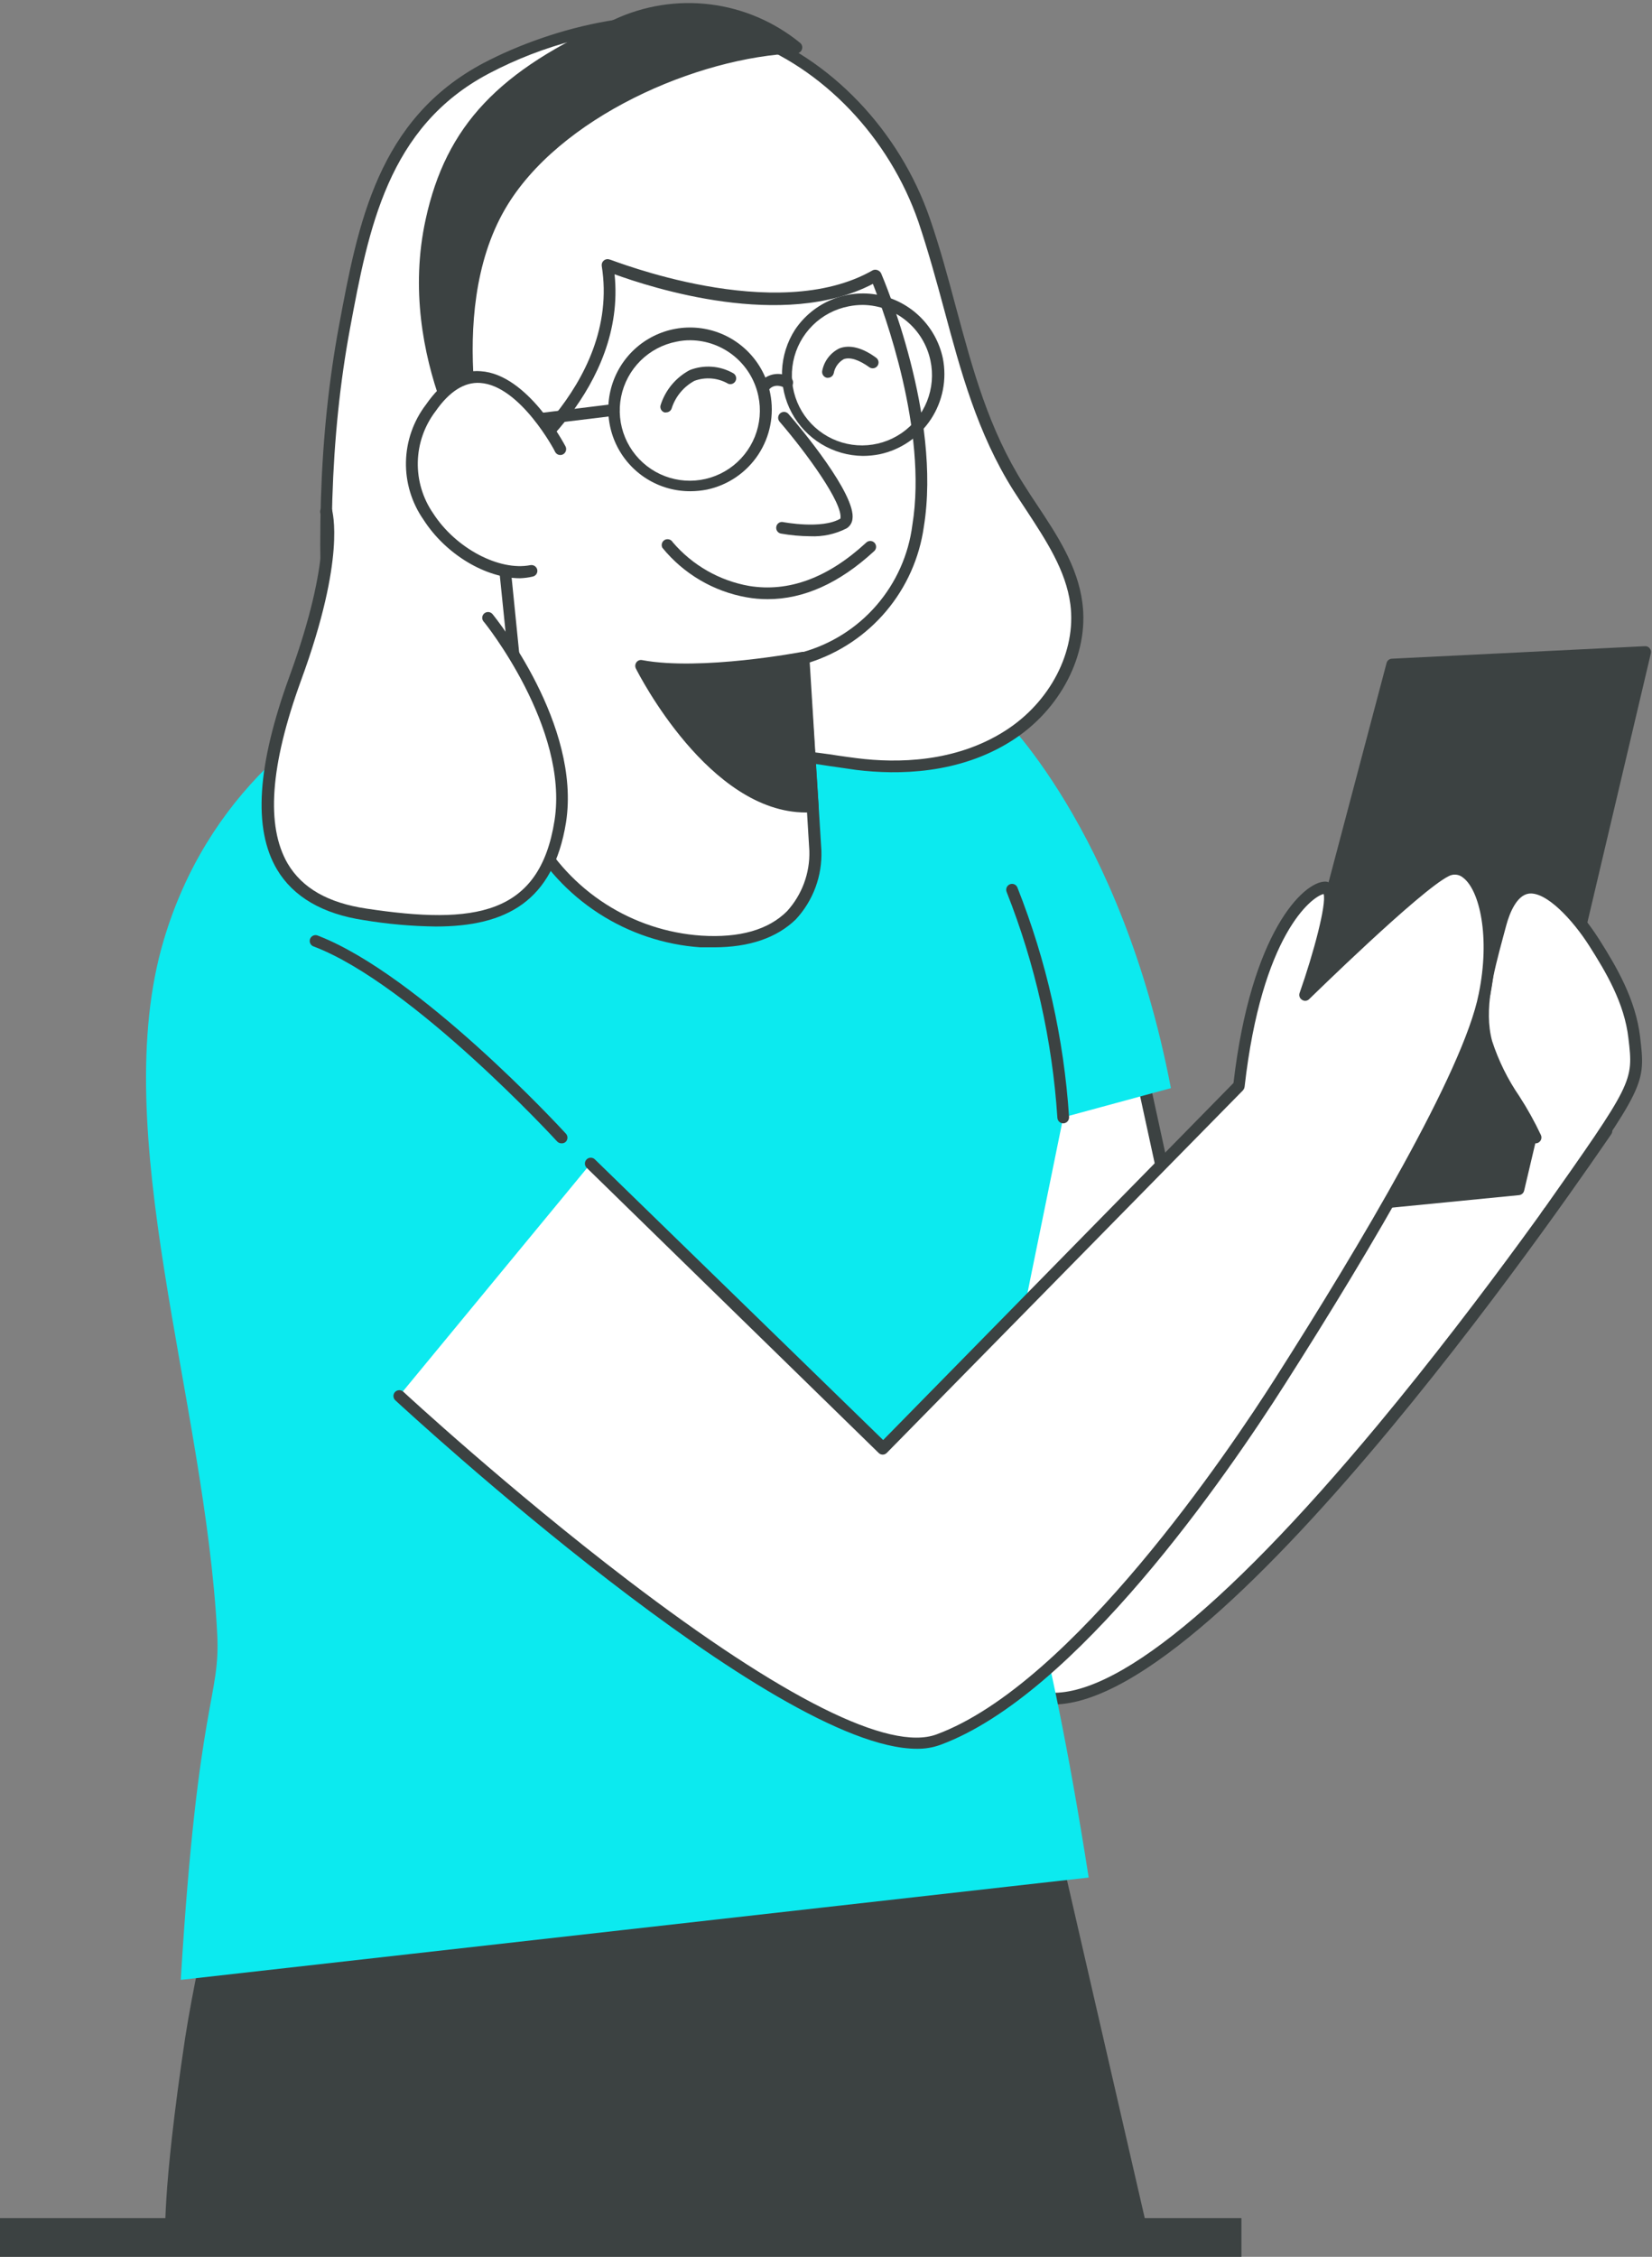 <svg width="342" height="467" viewBox="0 0 342 467" fill="none" xmlns="http://www.w3.org/2000/svg">
<rect x="0" y="0" width="342" height="467" fill="#808080" stroke="none"/>
<path d="M233.143 207.669L248.929 280.269L308.279 212.751L332.454 234.12C332.454 234.12 248.373 359.282 214.818 351.102C181.263 342.923 190.401 295.442 183.27 244.405C176.138 193.367 233.143 207.669 233.143 207.669Z" fill="white"/>
<path d="M218.057 352.7C216.869 352.701 215.684 352.563 214.527 352.288C188.975 346.045 187.403 318.408 185.517 283.415C184.816 270.903 184.067 257.981 182.206 244.574C180.199 230.223 182.979 219.527 190.498 212.775C205.22 199.562 232.417 206.193 233.553 206.483C233.77 206.544 233.967 206.661 234.124 206.823C234.281 206.984 234.392 207.184 234.448 207.403L249.726 277.583L307.48 211.855C307.697 211.612 308.001 211.464 308.326 211.444C308.643 211.428 308.954 211.531 309.197 211.735L333.372 233.127C333.592 233.319 333.734 233.586 333.77 233.877C333.805 234.167 333.732 234.46 333.565 234.7C330.036 239.758 253.764 352.675 218.057 352.7ZM216.655 207.04C208.363 207.04 198.645 208.588 191.996 214.59C185.348 220.592 182.592 230.756 184.478 244.235C186.364 257.714 187.089 270.71 187.814 283.27C189.748 317.271 191.295 344.109 215.083 349.941C228.307 353.135 252.555 334.138 285.191 294.91C307.722 267.83 327.159 239.589 330.761 234.41L308.351 214.517L249.823 281.14C249.677 281.31 249.487 281.437 249.273 281.505C249.06 281.574 248.832 281.581 248.614 281.527C248.395 281.471 248.196 281.355 248.038 281.193C247.88 281.031 247.77 280.828 247.72 280.608L232.103 208.782C227.027 207.671 221.85 207.087 216.655 207.04Z" fill="#3C4242"/>
<path d="M39.526 421.96C34.691 454.678 35.44 463.681 35.44 463.681L235.899 459.664L209.525 344.98L55.82 361.46C48.243 380.985 42.78 401.268 39.526 421.96Z" fill="#3C4242"/>
<path d="M35.438 464.891C35.135 464.898 34.842 464.789 34.617 464.587C34.392 464.384 34.253 464.103 34.229 463.802C34.229 463.414 33.455 454.267 38.314 421.79C41.604 401.001 47.098 380.623 54.705 361C54.789 360.798 54.925 360.623 55.099 360.491C55.273 360.359 55.479 360.276 55.696 360.25L209.377 343.77C209.67 343.732 209.966 343.806 210.207 343.976C210.449 344.146 210.618 344.401 210.682 344.689L237.081 459.397C237.121 459.574 237.12 459.757 237.078 459.934C237.036 460.11 236.955 460.274 236.839 460.414C236.733 460.557 236.595 460.673 236.435 460.753C236.275 460.833 236.099 460.874 235.921 460.873L35.462 464.891H35.438ZM40.708 422.153C36.815 448.144 36.55 459.179 36.598 462.446L234.374 458.502L208.579 346.286L56.687 362.573C49.303 381.822 43.948 401.791 40.708 422.153Z" fill="#3C4242"/>
<path d="M37.421 409.69L225.382 388.515C207.879 276.687 198.958 335.808 220.112 231.215L242.401 225.165C232.054 171.127 206.622 147.411 206.622 147.411C181.794 102.665 121.26 128.849 121.26 128.849C121.26 128.849 51.829 134.415 33.916 194.48C22.046 234.216 42.425 289.634 44.964 338.01C45.665 351.538 40.999 350.981 37.421 409.69Z" fill="#0CEAEF"/>
<path d="M173.043 157.527C166.056 156.462 159.336 155.276 152.107 157.212C141.374 160.14 131.921 166.36 120.873 168.949C109.076 171.684 96.215 171.78 84.151 172.337C80.622 172.506 84.442 176.983 81.395 175.168C70.686 168.78 69.84 154.235 68.849 143.321C66.217 118.104 67.031 92.645 71.266 67.648C75.328 45.868 79.534 25.225 100.639 14.093C116.014 5.986 137.627 1.146 154.476 7.148C171.326 13.149 185.396 28.565 191.271 45.626C197.774 64.502 199.901 83.644 210.828 100.923C215.663 108.546 221.635 115.975 222.916 124.905C224.318 135.674 217.936 146.516 208.774 152.324C199.611 158.132 188.176 159.584 177.346 158.132C175.847 157.962 174.445 157.744 173.043 157.527Z" fill="white"/>
<path d="M82.411 176.814C81.822 176.751 81.257 176.543 80.767 176.209C69.961 169.772 68.68 155.905 67.761 144.749V143.418C65.199 114.789 65.996 89.936 70.179 67.406C74.095 46.376 78.156 24.62 100.18 13.004C114.032 5.744 136.708 -0.524 154.985 5.986C171.907 12.012 186.243 27.04 192.504 45.214C194.632 51.361 196.3 57.605 197.919 63.655C201.401 76.553 204.664 88.726 211.941 100.245C212.811 101.649 213.73 103.028 214.648 104.408C218.807 110.675 223.11 117.161 224.077 124.736C225.479 135.384 219.58 146.878 209.402 153.316C198.524 160.213 185.904 160.382 177.25 159.317L172.922 158.688L171.883 158.543C165.331 157.526 159.118 156.583 152.543 158.374C147.575 159.851 142.726 161.703 138.038 163.915C132.601 166.495 126.936 168.561 121.115 170.086C110.834 172.123 100.385 173.192 89.906 173.281L84.152 173.523C84.001 173.487 83.844 173.487 83.692 173.523C83.65 173.803 83.65 174.089 83.692 174.37C83.813 174.735 83.823 175.128 83.719 175.499C83.616 175.87 83.405 176.201 83.112 176.451C82.916 176.633 82.674 176.759 82.411 176.814ZM137.844 5.72C125.068 6.009 112.533 9.256 101.219 15.206C80.236 26.266 76.295 47.416 72.475 67.89C68.317 90.202 67.64 114.838 70.058 143.249L70.179 144.579C71.097 154.913 72.209 167.715 81.323 173.62C81.323 173.04 81.519 172.476 81.879 172.022C82.157 171.709 82.5 171.459 82.885 171.292C83.269 171.125 83.685 171.044 84.103 171.054L89.857 170.812C100.177 170.786 110.471 169.798 120.608 167.86C126.248 166.359 131.735 164.333 136.998 161.81C141.784 159.561 146.729 157.668 151.793 156.147C158.901 154.235 165.356 155.228 172.173 156.147L173.213 156.316C174.615 156.51 176.017 156.728 177.443 156.897C185.735 157.938 197.75 157.793 208.025 151.259C217.404 145.33 222.868 134.779 221.587 125.05C220.668 118.032 216.534 111.789 212.545 105.69C211.627 104.287 210.684 102.883 209.789 101.479C202.319 89.645 198.862 76.698 195.502 64.211C193.882 58.21 192.214 52.111 190.135 45.916C184.091 28.419 170.287 13.972 154.066 8.188C148.837 6.454 143.352 5.62 137.844 5.72Z" fill="#3C4242"/>
<path d="M181.19 56.976C181.19 56.976 193.664 86.016 189.942 108.764C189.064 115.138 186.348 121.117 182.128 125.97C177.907 130.823 172.364 134.338 166.177 136.085L168.595 175.943C168.595 175.943 170.07 196.319 144.903 194.746C137.622 194.277 130.58 191.957 124.442 188.007C118.304 184.056 113.274 178.605 109.826 172.168L102.355 99.059C102.355 99.059 129.601 80.982 125.491 54.822C125.66 54.822 160.303 68.979 181.19 56.976Z" fill="white"/>
<path d="M147.779 196.029H144.999C137.506 195.503 130.267 193.089 123.956 189.01C117.646 184.931 112.468 179.32 108.906 172.7C108.885 172.564 108.885 172.425 108.906 172.289L101.436 99.18C101.422 98.959 101.467 98.738 101.564 98.538C101.661 98.339 101.809 98.168 101.992 98.043C102.234 97.874 128.585 80.087 124.571 55.016C124.545 54.803 124.573 54.588 124.654 54.39C124.735 54.193 124.867 54.02 125.035 53.888C125.203 53.756 125.402 53.67 125.613 53.639C125.825 53.608 126.04 53.632 126.24 53.709C126.578 53.709 160.568 67.478 180.706 55.911C180.863 55.845 181.031 55.811 181.201 55.811C181.372 55.811 181.54 55.845 181.697 55.911C182.017 56.035 182.277 56.277 182.422 56.589C182.93 57.774 194.993 86.137 191.246 109.054C190.335 115.474 187.636 121.507 183.459 126.463C179.282 131.419 173.795 135.097 167.627 137.078L170.045 175.967C170.144 178.579 169.727 181.184 168.818 183.634C167.91 186.084 166.528 188.331 164.75 190.245C160.81 194.069 155.129 196.029 147.779 196.029ZM111.179 171.829C114.564 178.022 119.452 183.263 125.392 187.069C131.332 190.875 138.133 193.124 145.169 193.609C153.122 194.117 159.093 192.399 162.937 188.551C166.027 185.15 167.682 180.684 167.555 176.088L165.137 136.231C165.124 135.944 165.21 135.661 165.382 135.432C165.554 135.202 165.801 135.04 166.08 134.972C172.048 133.32 177.396 129.94 181.452 125.255C185.508 120.571 188.091 114.792 188.877 108.643C192.068 89.041 182.978 64.478 180.706 58.742C162.115 68.422 134.773 59.492 127.231 56.758C129.648 80.087 107.891 96.857 103.926 99.713L111.179 171.829Z" fill="#3C4242"/>
<path d="M167.723 110.966C165.688 110.95 163.658 110.764 161.655 110.409C161.499 110.378 161.351 110.315 161.22 110.227C161.088 110.138 160.975 110.024 160.888 109.891C160.8 109.758 160.74 109.61 160.71 109.454C160.679 109.298 160.68 109.137 160.712 108.982C160.741 108.824 160.801 108.674 160.889 108.541C160.977 108.408 161.091 108.293 161.224 108.205C161.357 108.117 161.507 108.057 161.664 108.028C161.821 107.999 161.983 108.003 162.138 108.038C162.138 108.038 170.189 109.587 173.984 107.312C174.564 104.166 166.949 93.711 161.389 87.25C161.177 87.006 161.071 86.688 161.094 86.366C161.116 86.044 161.266 85.744 161.51 85.532C161.753 85.32 162.071 85.214 162.393 85.236C162.715 85.259 163.015 85.409 163.226 85.653C165.644 88.412 177.296 102.375 176.474 107.433C176.428 107.824 176.292 108.2 176.079 108.531C175.865 108.863 175.579 109.141 175.241 109.345C172.918 110.528 170.327 111.087 167.723 110.966Z" fill="#3C4242"/>
<path d="M158.924 123.986C157.457 123.988 155.992 123.858 154.548 123.598C147.697 122.381 141.511 118.74 137.118 113.338C136.973 113.055 136.945 112.726 137.04 112.423C137.135 112.119 137.345 111.865 137.626 111.716C137.909 111.568 138.239 111.535 138.545 111.626C138.852 111.716 139.112 111.922 139.27 112.2C143.339 116.965 148.937 120.165 155.104 121.251C163.275 122.582 171.398 119.581 179.279 112.321C179.392 112.2 179.529 112.104 179.681 112.038C179.833 111.972 179.997 111.938 180.163 111.938C180.329 111.938 180.493 111.972 180.645 112.039C180.797 112.105 180.933 112.202 181.046 112.323C181.159 112.445 181.246 112.588 181.301 112.744C181.357 112.901 181.379 113.067 181.368 113.232C181.356 113.398 181.311 113.559 181.234 113.706C181.158 113.853 181.052 113.983 180.923 114.088C173.767 120.67 166.418 123.986 158.924 123.986Z" fill="#3C4242"/>
<path d="M166.178 136.085C166.178 136.085 145.098 140.127 132.672 137.779C132.672 137.779 147.999 168.32 168.209 166.819L166.178 136.085Z" fill="#3C4242"/>
<path d="M166.829 168.126C146.836 168.126 132.259 139.57 131.63 138.312C131.535 138.111 131.496 137.887 131.517 137.666C131.539 137.444 131.619 137.233 131.751 137.053C131.882 136.87 132.064 136.728 132.275 136.647C132.485 136.565 132.715 136.547 132.936 136.594C145.023 138.868 165.789 134.948 166.007 134.9C166.176 134.867 166.35 134.872 166.517 134.914C166.684 134.956 166.84 135.033 166.974 135.142C167.107 135.246 167.217 135.378 167.296 135.528C167.375 135.678 167.422 135.843 167.433 136.013L169.464 166.771C169.477 166.93 169.459 167.09 169.41 167.242C169.361 167.394 169.283 167.535 169.18 167.656C169.076 167.777 168.95 167.877 168.808 167.95C168.666 168.022 168.511 168.066 168.352 168.078L166.829 168.126ZM134.966 139.328C138.738 145.935 151.333 165.706 166.853 165.706L164.992 137.513C160.568 138.312 145.724 140.635 134.966 139.328Z" fill="#3C4242"/>
<path d="M288.187 137.489L340.574 134.924L314.32 246.099L257.992 251.64L288.187 137.489Z" fill="#3C4242"/>
<path d="M258.04 252.85C257.866 252.854 257.694 252.818 257.535 252.747C257.376 252.676 257.235 252.571 257.121 252.439C256.992 252.288 256.901 252.108 256.855 251.914C256.809 251.721 256.809 251.519 256.856 251.326L287.05 137.199C287.113 136.949 287.256 136.726 287.456 136.565C287.657 136.403 287.905 136.311 288.162 136.303L340.525 133.714C340.714 133.698 340.903 133.73 341.076 133.806C341.249 133.882 341.4 134 341.516 134.149C341.639 134.295 341.725 134.467 341.767 134.652C341.809 134.838 341.806 135.03 341.758 135.214L315.528 246.389C315.469 246.634 315.334 246.855 315.144 247.02C314.953 247.184 314.716 247.286 314.465 247.309L258.04 252.85ZM289.178 138.675L259.636 250.261L313.401 244.985L339.075 136.206L289.178 138.675Z" fill="#3C4242"/>
<path d="M220.111 232.45C219.803 232.45 219.506 232.333 219.281 232.121C219.056 231.91 218.921 231.621 218.902 231.312C217.852 215.292 214.312 199.534 208.41 184.606C208.28 184.314 208.27 183.982 208.383 183.683C208.496 183.383 208.724 183.141 209.015 183.009C209.159 182.941 209.315 182.903 209.474 182.896C209.633 182.89 209.792 182.916 209.941 182.972C210.09 183.029 210.226 183.115 210.341 183.225C210.456 183.335 210.548 183.468 210.61 183.614C216.635 198.801 220.249 214.838 221.32 231.143C221.34 231.467 221.232 231.785 221.019 232.029C220.807 232.274 220.507 232.425 220.184 232.45H220.111Z" fill="#3C4242"/>
<path d="M137.918 85.338C137.798 85.362 137.675 85.362 137.555 85.338C137.252 85.243 136.998 85.032 136.849 84.752C136.699 84.471 136.667 84.142 136.757 83.838C137.742 80.717 139.913 78.109 142.801 76.578C144.254 76.01 145.816 75.775 147.371 75.888C148.927 76.001 150.438 76.46 151.794 77.231C152.06 77.382 152.258 77.629 152.35 77.921C152.441 78.213 152.419 78.528 152.287 78.804C152.155 79.08 151.924 79.296 151.64 79.409C151.355 79.521 151.039 79.521 150.755 79.409C149.706 78.802 148.536 78.433 147.329 78.328C146.121 78.224 144.906 78.386 143.768 78.804C141.547 80.009 139.87 82.017 139.078 84.418C139.014 84.679 138.865 84.91 138.655 85.077C138.445 85.243 138.186 85.335 137.918 85.338Z" fill="#3C4242"/>
<path d="M171.399 78.175H171.182C170.866 78.111 170.588 77.925 170.408 77.658C170.227 77.391 170.158 77.064 170.215 76.747C170.405 75.752 170.822 74.815 171.435 74.009C172.047 73.203 172.838 72.55 173.744 72.101C175.872 71.254 178.579 71.931 181.456 74.085C181.686 74.282 181.834 74.558 181.87 74.859C181.906 75.159 181.829 75.463 181.653 75.709C181.477 75.955 181.215 76.126 180.919 76.188C180.623 76.251 180.314 76.2 180.054 76.045C177.806 74.424 175.944 73.843 174.663 74.327C174.132 74.629 173.674 75.043 173.319 75.54C172.964 76.038 172.721 76.606 172.608 77.207C172.547 77.482 172.394 77.728 172.174 77.904C171.955 78.081 171.681 78.176 171.399 78.175Z" fill="#3C4242"/>
<path d="M67.471 105.884C67.471 105.884 70.42 114.741 61.064 140.393C51.709 166.045 52.096 185.695 75.569 189.229C99.043 192.762 112.775 189.93 115.869 169.869C118.964 149.807 100.905 127.785 100.905 127.785" fill="white"/>
<path d="M90.219 191.721C85.254 191.659 80.3 191.222 75.4 190.414C66.794 189.132 60.702 185.574 57.341 179.912C52.361 171.49 53.207 158.422 59.928 139.957C68.945 115.249 66.358 106.344 66.334 106.271C66.284 106.112 66.264 105.945 66.278 105.778C66.292 105.612 66.338 105.45 66.415 105.302C66.491 105.154 66.596 105.022 66.723 104.914C66.85 104.806 66.998 104.725 67.156 104.674C67.315 104.623 67.482 104.604 67.648 104.618C67.814 104.631 67.976 104.678 68.124 104.754C68.272 104.831 68.404 104.936 68.512 105.063C68.619 105.19 68.701 105.338 68.752 105.497C68.752 105.884 71.725 115.177 62.321 140.804C55.867 158.543 55.069 170.933 59.541 178.677C62.563 183.784 67.906 186.833 75.883 188.019C98.197 191.382 111.735 189.471 114.805 169.748C117.779 150.557 100.3 128.753 100.107 128.608C100.004 128.486 99.927 128.346 99.88 128.194C99.834 128.042 99.817 127.883 99.833 127.725C99.849 127.567 99.896 127.413 99.972 127.274C100.048 127.135 100.152 127.012 100.276 126.914C100.523 126.713 100.84 126.618 101.157 126.65C101.474 126.682 101.765 126.837 101.968 127.083C102.718 128.003 120.341 149.928 117.174 170.207C114.515 186.567 104.748 191.721 90.219 191.721Z" fill="#3C4242"/>
<path d="M320.075 251.64C339.415 224.173 339.415 224.173 338.327 214.711C337.481 207.451 333.854 201.087 330.059 195.085C325.224 187.438 314.659 175.725 310.719 191.334C308.761 198.836 305.739 208.056 307.818 215.752C309.752 222.867 315.07 228.699 317.996 235.378" fill="white"/>
<path d="M320.076 252.85C319.825 252.849 319.581 252.773 319.374 252.633C319.116 252.443 318.941 252.161 318.886 251.844C318.832 251.528 318.903 251.203 319.084 250.939C338.183 223.859 338.183 223.859 337.119 214.856C336.297 207.596 332.501 201.208 329.02 195.738C325.539 190.269 320.027 184.389 316.449 184.921C314.032 185.308 312.533 188.793 311.783 191.649L311.082 194.262C309.245 201.135 307.118 208.927 308.907 215.437C310.235 219.504 312.14 223.359 314.564 226.884C316.225 229.45 317.711 232.127 319.012 234.894C319.14 235.189 319.146 235.523 319.028 235.823C318.91 236.122 318.678 236.363 318.383 236.491C318.088 236.62 317.755 236.625 317.455 236.507C317.156 236.389 316.916 236.157 316.788 235.862C315.528 233.195 314.091 230.616 312.485 228.142C309.936 224.417 307.941 220.341 306.562 216.042C304.628 208.903 306.828 200.772 308.762 193.609L309.463 191.019C310.792 185.841 313.016 182.985 316.062 182.501C322.372 181.509 329.141 191.358 331.075 194.407C334.701 200.119 338.618 206.846 339.536 214.542C340.697 224.464 340.697 224.464 321.067 252.318C320.958 252.482 320.811 252.617 320.638 252.71C320.465 252.802 320.272 252.851 320.076 252.85Z" fill="#3C4242"/>
<path d="M82.629 288.86C82.629 288.86 169.417 369.156 194.221 359.984C219.024 350.812 247.913 312.528 264.933 285.835C281.952 259.143 303.999 222.262 307.239 205.83C310.478 189.398 305.402 177.129 299.261 180.202C293.121 183.276 270.13 205.806 270.13 205.806C270.13 205.806 277.89 183.784 274.264 183.687C270.638 183.59 259.953 193.367 256.399 224.827L182.665 299.847L122.228 240.847" fill="white"/>
<path d="M189.821 361.871C160.158 361.871 85.167 292.829 81.807 289.731C81.694 289.619 81.603 289.485 81.542 289.337C81.481 289.19 81.449 289.032 81.449 288.872C81.449 288.712 81.481 288.554 81.542 288.407C81.603 288.259 81.694 288.125 81.807 288.013C82.037 287.79 82.345 287.665 82.665 287.665C82.985 287.665 83.293 287.79 83.523 288.013C83.741 288.231 105.474 308.293 129.939 326.951C162.044 351.441 184.14 362.501 193.882 358.895C221.998 348.513 254.658 299.895 263.99 285.23C281.468 257.811 302.96 221.729 306.127 205.66C308.544 193.923 306.32 184.219 302.911 181.63C302.502 181.271 301.991 181.049 301.45 180.993C300.909 180.936 300.364 181.049 299.889 181.315C293.967 184.268 271.266 206.532 271.024 206.749C270.834 206.942 270.583 207.062 270.313 207.088C270.044 207.115 269.774 207.046 269.55 206.895C269.317 206.754 269.14 206.538 269.048 206.283C268.955 206.027 268.953 205.748 269.042 205.491C272.016 197.045 274.627 187.075 274.022 184.994C271.605 185.502 261.234 193.343 257.656 224.899C257.613 225.168 257.496 225.42 257.317 225.625L183.584 300.645C183.473 300.758 183.342 300.848 183.196 300.909C183.051 300.97 182.895 301.001 182.737 301.001C182.58 301.001 182.424 300.97 182.278 300.909C182.133 300.848 182.002 300.758 181.891 300.645L121.454 241.646C121.223 241.421 121.091 241.114 121.086 240.792C121.082 240.469 121.205 240.159 121.43 239.928C121.654 239.696 121.961 239.564 122.283 239.56C122.605 239.555 122.915 239.679 123.146 239.903L182.834 297.983L255.359 224.101C259.01 192.81 269.864 182.428 274.336 182.428C274.651 182.427 274.961 182.506 275.236 182.659C275.511 182.811 275.742 183.032 275.908 183.3C277.528 185.72 275.062 194.77 272.91 201.425C279.679 194.916 293.991 181.436 298.802 179.04C299.683 178.573 300.681 178.374 301.673 178.469C302.666 178.564 303.609 178.947 304.386 179.573C309.076 183.179 310.817 194.286 308.496 205.999C305.256 222.455 283.62 258.804 266.02 286.416C253.933 305.413 222.747 350.691 194.704 361.049C193.139 361.616 191.485 361.895 189.821 361.871Z" fill="#3C4242"/>
<path d="M142.945 101.649C139.734 101.667 136.584 100.769 133.864 99.062C131.143 97.354 128.964 94.907 127.58 92.006C126.197 89.106 125.667 85.87 126.052 82.679C126.436 79.488 127.72 76.472 129.753 73.984C131.787 71.496 134.485 69.638 137.533 68.627C140.582 67.617 143.855 67.496 146.969 68.278C150.084 69.06 152.912 70.713 155.123 73.044C157.335 75.375 158.838 78.288 159.457 81.442C160.323 85.813 159.433 90.35 156.98 94.069C154.527 97.787 150.71 100.389 146.354 101.31C145.231 101.53 144.09 101.644 142.945 101.649ZM142.945 70.407C141.979 70.397 141.014 70.494 140.069 70.697C137.239 71.241 134.635 72.617 132.59 74.648C130.544 76.68 129.149 79.275 128.583 82.103C128.017 84.931 128.305 87.864 129.411 90.528C130.517 93.192 132.39 95.465 134.792 97.059C137.193 98.652 140.015 99.494 142.896 99.476C145.777 99.458 148.588 98.581 150.97 96.958C153.351 95.334 155.196 93.037 156.269 90.36C157.341 87.683 157.592 84.747 156.991 81.926C156.31 78.696 154.55 75.796 152.001 73.701C149.452 71.608 146.267 70.445 142.97 70.407H142.945Z" fill="#3C4242"/>
<path d="M178.604 94.341C175.581 94.304 172.624 93.457 170.038 91.889C167.453 90.321 165.335 88.088 163.904 85.422C162.472 82.757 161.781 79.757 161.9 76.733C162.019 73.709 162.946 70.773 164.582 68.229C166.434 65.464 169.059 63.307 172.128 62.027C175.197 60.747 178.575 60.4 181.84 61.03C185.105 61.66 188.112 63.239 190.486 65.569C192.86 67.899 194.495 70.878 195.188 74.133C196.054 78.505 195.164 83.041 192.711 86.76C190.258 90.479 186.441 93.081 182.085 94.002C180.938 94.227 179.773 94.341 178.604 94.341ZM178.604 63.098C177.63 63.099 176.658 63.196 175.703 63.389C172.873 63.933 170.27 65.308 168.224 67.34C166.179 69.371 164.784 71.967 164.218 74.795C163.651 77.623 163.94 80.556 165.045 83.22C166.151 85.883 168.024 88.157 170.426 89.751C172.828 91.344 175.649 92.186 178.53 92.168C181.412 92.15 184.223 91.273 186.604 89.649C188.986 88.026 190.83 85.729 191.903 83.052C192.975 80.375 193.227 77.438 192.625 74.618C191.945 71.392 190.189 68.494 187.645 66.401C185.101 64.307 181.921 63.143 178.628 63.098H178.604Z" fill="#3C4242"/>
<path d="M157.981 81.466C157.76 81.471 157.542 81.412 157.353 81.297C157.216 81.217 157.097 81.111 157.003 80.984C156.908 80.858 156.839 80.714 156.801 80.56C156.763 80.407 156.755 80.248 156.78 80.091C156.804 79.935 156.859 79.785 156.942 79.651C157.281 79.107 157.726 78.636 158.249 78.266C158.772 77.896 159.363 77.633 159.988 77.493C160.614 77.354 161.26 77.34 161.891 77.453C162.522 77.566 163.124 77.803 163.662 78.15C163.906 78.318 164.081 78.569 164.152 78.856C164.224 79.144 164.188 79.447 164.051 79.71C163.914 79.972 163.685 80.175 163.409 80.28C163.132 80.385 162.827 80.385 162.55 80.28C160.133 79.046 159.117 80.692 159.021 80.885C158.912 81.064 158.759 81.211 158.577 81.312C158.395 81.414 158.19 81.467 157.981 81.466Z" fill="#3C4242"/>
<path d="M127.062 84.854L98.027 88.387L127.062 84.854Z" fill="white"/>
<path d="M98.029 89.597C97.709 89.617 97.394 89.508 97.154 89.294C96.913 89.081 96.767 88.781 96.748 88.46C96.729 88.139 96.838 87.824 97.051 87.583C97.264 87.343 97.564 87.197 97.885 87.177L126.894 83.62C127.052 83.6 127.212 83.612 127.365 83.654C127.518 83.698 127.661 83.771 127.785 83.87C127.909 83.969 128.012 84.093 128.087 84.233C128.163 84.373 128.209 84.526 128.224 84.685C128.265 85.002 128.179 85.323 127.984 85.577C127.789 85.831 127.502 85.998 127.185 86.04L98.175 89.573L98.029 89.597Z" fill="#3C4242"/>
<path d="M100.179 98.938C100.179 98.938 90.268 65.421 103.54 42.601C114.539 23.676 143.477 10.584 164.775 9.882C159.649 5.632 153.416 2.939 146.811 2.12C140.205 1.301 133.504 2.39 127.497 5.26C105.401 14.94 93.652 25.854 89.276 45.698C83.039 74.4 100.179 98.938 100.179 98.938Z" fill="#3C4242"/>
<path d="M100.18 100.1C99.987 100.097 99.797 100.05 99.625 99.962C99.453 99.874 99.303 99.747 99.188 99.592C99.019 99.326 81.807 74.279 88.116 45.408C92.323 26.048 103.25 14.48 127.038 4.099C133.283 1.161 140.231 0.057 147.078 0.913C153.924 1.77 160.388 4.553 165.718 8.939C165.887 9.106 166.004 9.318 166.055 9.549C166.107 9.781 166.09 10.023 166.008 10.245C165.928 10.471 165.781 10.666 165.587 10.805C165.392 10.944 165.159 11.019 164.92 11.02C144.42 11.77 115.627 24.233 104.579 43.23C91.718 65.325 101.243 98.261 101.34 98.6C101.42 98.874 101.401 99.167 101.286 99.429C101.171 99.69 100.968 99.902 100.711 100.028C100.54 100.085 100.36 100.11 100.18 100.1ZM142.897 3.058C137.76 3.095 132.687 4.208 128.005 6.325C105.015 16.392 94.499 27.5 90.461 45.965C86.424 64.429 92.613 81.902 97.158 91.122C95.03 79.627 93 58.331 102.5 41.996C113.379 23.289 140.794 10.681 161.536 8.866C156.039 5.121 149.546 3.114 142.897 3.107V3.058Z" fill="#3C4242"/>
<path d="M115.991 93.034C115.991 93.034 101.922 66.22 89.181 84.467C76.441 102.714 97.86 120.622 110.044 118.202" fill="white"/>
<path d="M107.65 119.654C100.664 119.654 92.348 114.814 87.682 107.554C85.227 104.041 83.952 99.838 84.044 95.552C84.135 91.266 85.587 87.121 88.189 83.717C91.55 78.877 95.442 76.457 99.528 76.82C109.198 77.424 116.74 91.775 117.079 92.38C117.223 92.669 117.248 93.004 117.149 93.312C117.049 93.62 116.833 93.876 116.547 94.026C116.264 94.171 115.936 94.199 115.633 94.104C115.33 94.009 115.076 93.798 114.927 93.518C114.927 93.372 107.675 79.748 99.382 79.24C96.143 79.022 93.025 81.006 90.172 85.096C87.868 88.118 86.581 91.793 86.494 95.593C86.407 99.393 87.525 103.123 89.688 106.247C94.378 113.507 103.396 118.202 109.802 116.943C110.119 116.886 110.446 116.955 110.712 117.136C110.979 117.317 111.164 117.595 111.228 117.911C111.285 118.226 111.215 118.549 111.034 118.812C110.853 119.075 110.575 119.256 110.261 119.315C109.404 119.514 108.53 119.628 107.65 119.654Z" fill="#3C4242"/>
<path d="M116.232 236.588C116.065 236.586 115.9 236.551 115.746 236.485C115.593 236.418 115.454 236.322 115.338 236.201C115.048 235.862 85.385 203.676 65.03 195.884C64.865 195.842 64.71 195.766 64.577 195.66C64.443 195.555 64.334 195.422 64.255 195.271C64.176 195.12 64.13 194.954 64.119 194.784C64.109 194.614 64.135 194.444 64.195 194.284C64.255 194.125 64.347 193.98 64.467 193.859C64.587 193.738 64.731 193.643 64.89 193.582C65.048 193.521 65.218 193.493 65.388 193.502C65.558 193.511 65.724 193.555 65.876 193.633C86.787 201.74 115.894 233.2 117.127 234.555C117.35 234.785 117.475 235.094 117.475 235.414C117.475 235.735 117.35 236.043 117.127 236.273C117.007 236.384 116.866 236.468 116.712 236.522C116.558 236.576 116.395 236.599 116.232 236.588Z" fill="#3C4242"/>
<rect y="459" width="257" height="8" fill="#3C4242"/>
</svg>
